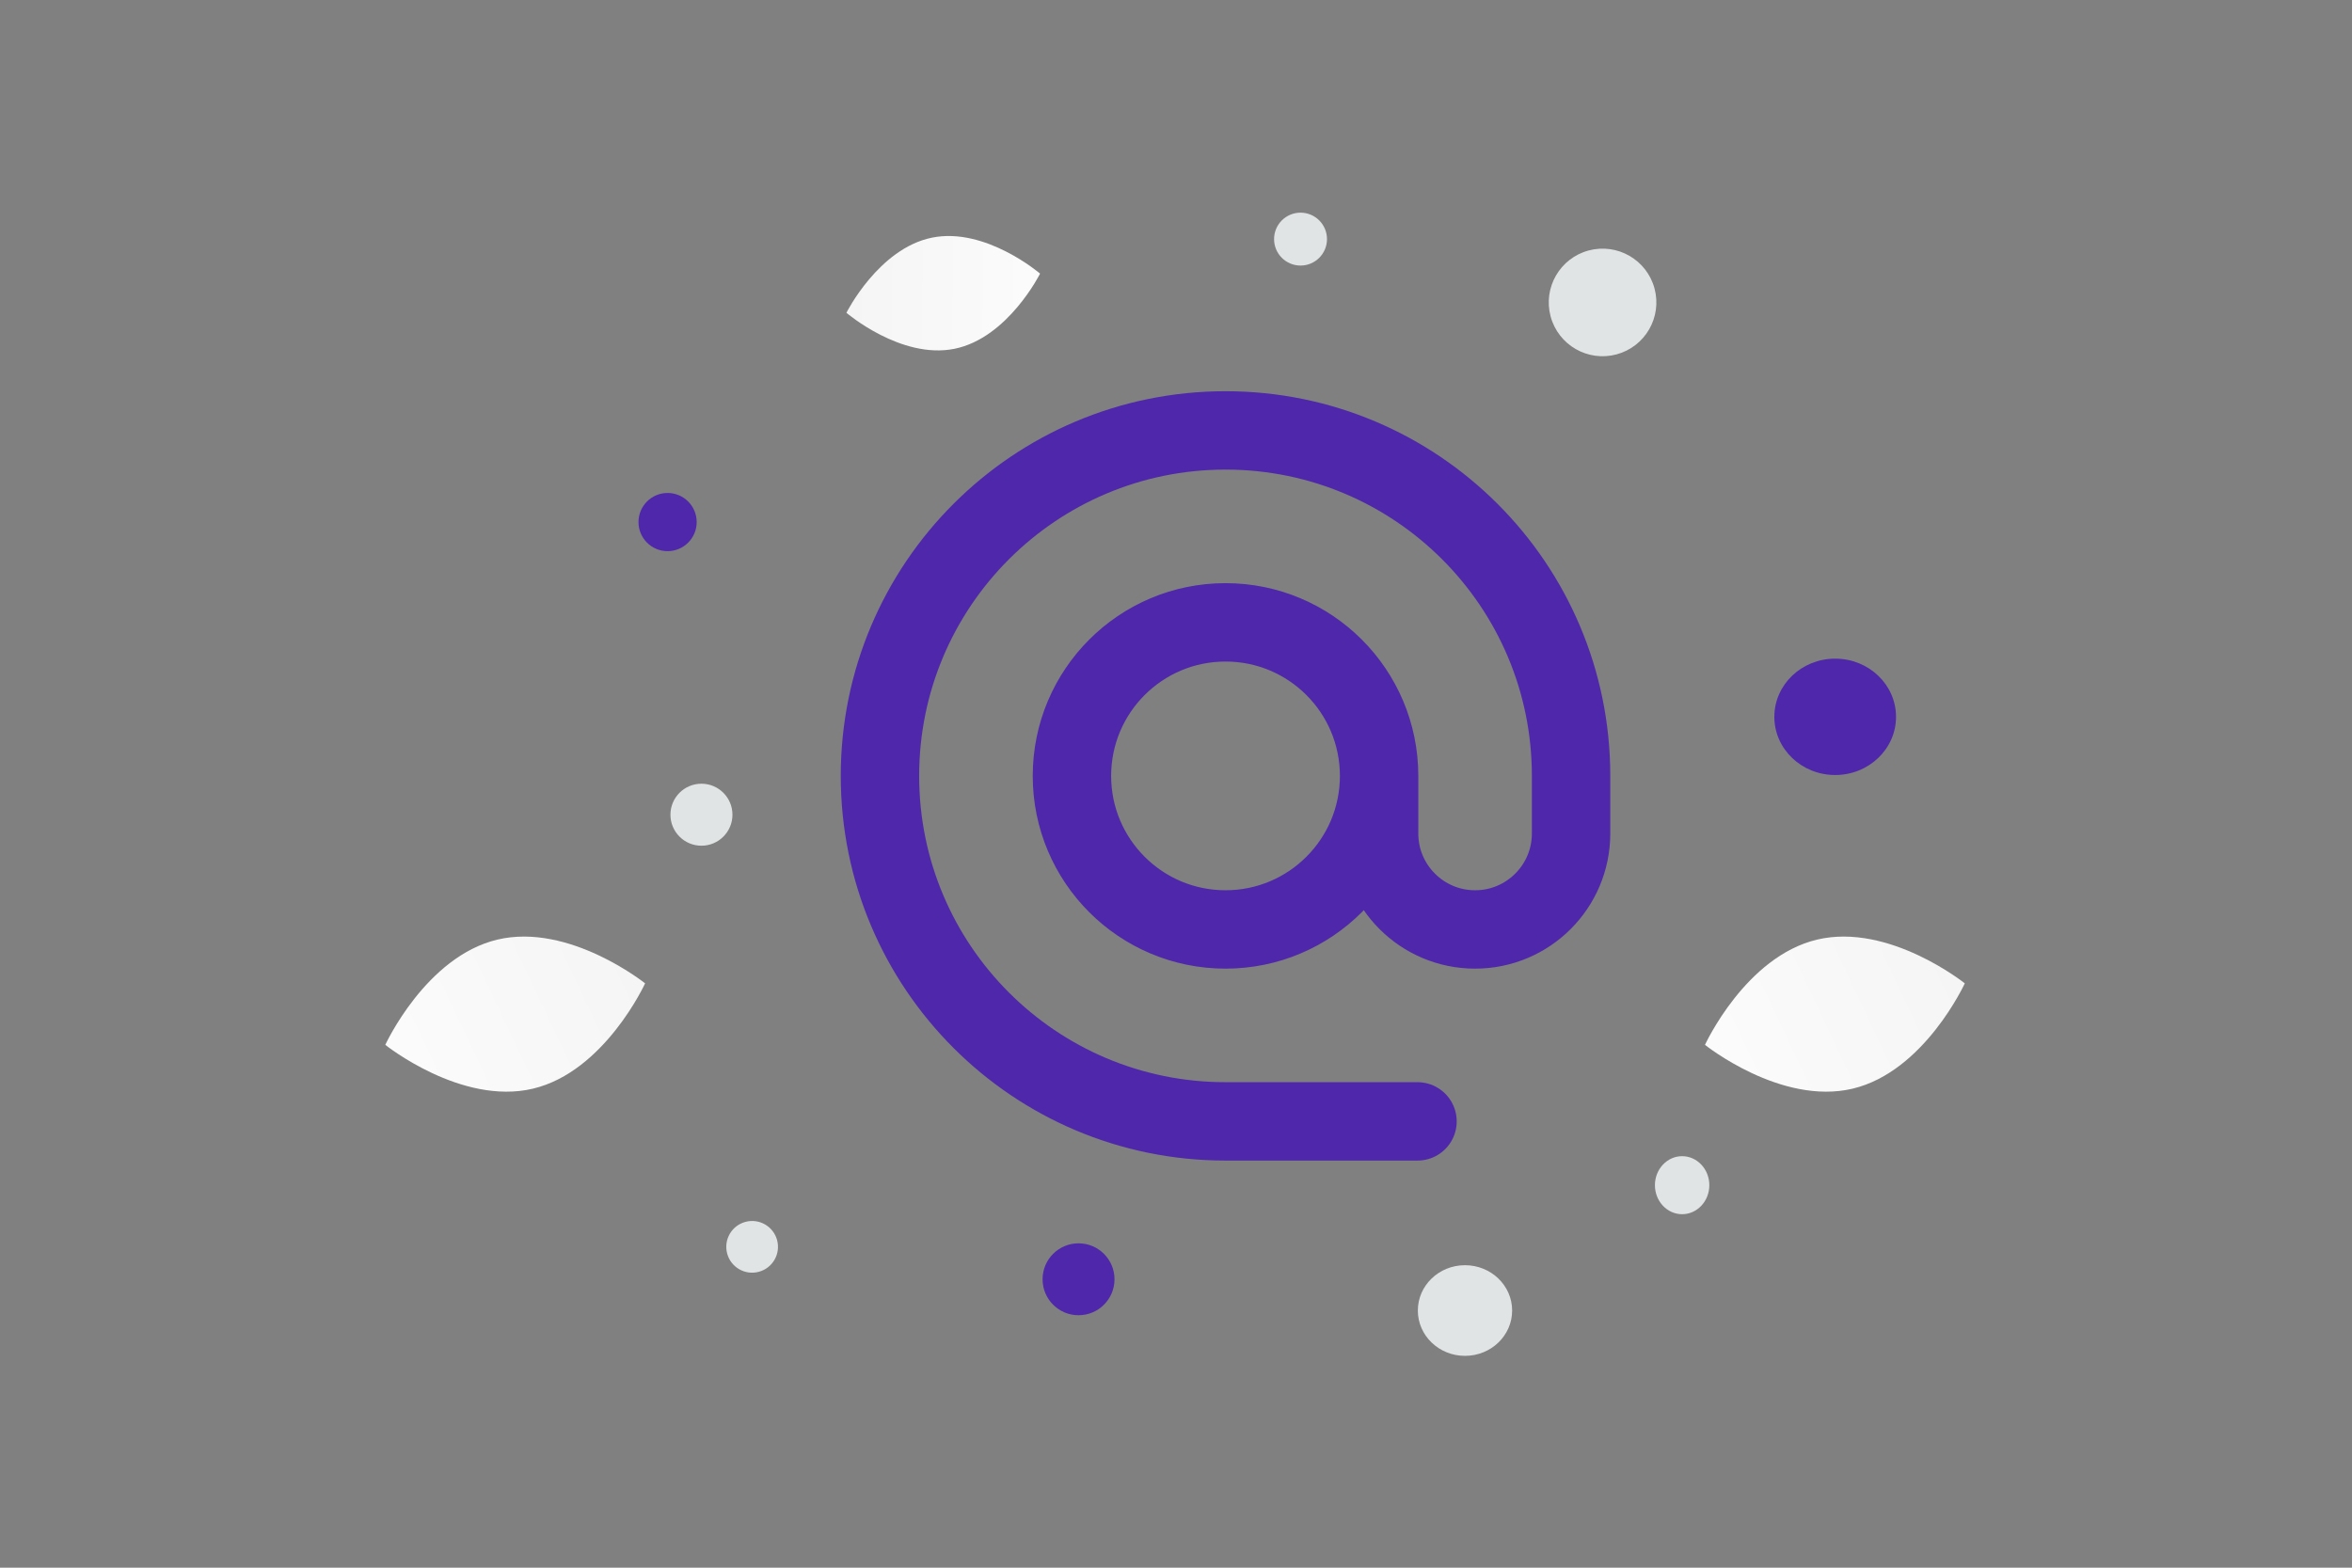 <svg width="900" height="600" viewBox="0 0 900 600" fill="none" xmlns="http://www.w3.org/2000/svg">
<rect x="0" y="0" width="900" height="600" fill="#808080" stroke="none"/>
<g clip-path="url(#clip0_1235_22880)">
<path d="M542.409 429.188H468.948C395.921 429.188 336.72 369.986 336.72 296.959C336.72 223.931 395.921 164.73 468.948 164.73C541.976 164.73 601.177 223.931 601.177 296.959V318.997C601.177 339.282 584.732 355.727 564.447 355.727C544.161 355.727 527.717 339.282 527.717 318.997V296.959C527.717 264.502 501.405 238.191 468.948 238.191C436.492 238.191 410.18 264.502 410.18 296.959C410.18 329.415 436.492 355.727 468.948 355.727C501.405 355.727 527.717 329.415 527.717 296.959" stroke="#4F27AA" stroke-width="30" stroke-linecap="round" stroke-linejoin="round"/>
<path d="M708.894 416.669C681.446 423.171 652.417 399.894 652.417 399.894C652.417 399.894 667.908 366.086 695.364 359.604C722.812 353.102 751.833 376.359 751.833 376.359C751.833 376.359 736.341 410.166 708.894 416.669Z" fill="url(#paint0_linear_1235_22880)"/>
<path d="M203.913 416.669C176.466 423.171 147.436 399.894 147.436 399.894C147.436 399.894 162.928 366.086 190.384 359.604C217.831 353.102 246.852 376.359 246.852 376.359C246.852 376.359 231.36 410.166 203.913 416.669Z" fill="url(#paint1_linear_1235_22880)"/>
<path d="M365.233 133.494C385.692 129.358 397.987 104.72 397.987 104.72C397.987 104.72 377.1 86.802 356.641 90.954C336.181 95.09 323.886 119.712 323.886 119.712C323.886 119.712 344.773 137.63 365.233 133.494Z" fill="url(#paint2_linear_1235_22880)"/>
<path d="M702.239 252.085C689.381 252.085 678.958 262.055 678.958 274.353C678.958 286.651 689.381 296.621 702.239 296.621C715.097 296.621 725.52 286.651 725.52 274.353C725.52 262.055 715.097 252.085 702.239 252.085Z" fill="#4F27AA"/>
<path d="M412.707 475.857C405.107 475.857 398.946 482.018 398.946 489.618C398.946 497.218 405.107 503.379 412.707 503.379C420.307 503.379 426.468 497.218 426.468 489.618C426.468 482.018 420.307 475.857 412.707 475.857Z" fill="#4F27AA"/>
<path d="M255.453 210.944C249.304 210.944 244.319 205.959 244.319 199.81C244.319 193.661 249.304 188.676 255.453 188.676C261.602 188.676 266.587 193.661 266.587 199.81C266.587 205.959 261.602 210.944 255.453 210.944Z" fill="#4F27AA"/>
<path d="M560.583 518.926C550.619 518.926 542.542 511.16 542.542 501.579C542.542 491.999 550.619 484.232 560.583 484.232C570.547 484.232 578.624 491.999 578.624 501.579C578.624 511.16 570.547 518.926 560.583 518.926Z" fill="#E1E4E5"/>
<path d="M268.409 323.677C261.857 323.677 256.546 318.366 256.546 311.814C256.546 305.262 261.857 299.951 268.409 299.951C274.961 299.951 280.272 305.262 280.272 311.814C280.272 318.366 274.961 323.677 268.409 323.677Z" fill="#E1E4E5"/>
<path d="M643.67 464.71C637.922 464.71 633.262 459.739 633.262 453.608C633.262 447.476 637.922 442.506 643.67 442.506C649.418 442.506 654.078 447.476 654.078 453.608C654.078 459.739 649.418 464.71 643.67 464.71Z" fill="#E1E4E5"/>
<path d="M497.652 101.637C492.062 101.637 487.53 97.105 487.53 91.515C487.53 85.924 492.062 81.393 497.652 81.393C503.242 81.393 507.774 85.924 507.774 91.515C507.774 97.105 503.242 101.637 497.652 101.637Z" fill="#E1E4E5"/>
<path d="M297.36 474.641C298.773 479.918 295.642 485.341 290.366 486.755C285.089 488.169 279.665 485.038 278.252 479.761C276.838 474.484 279.969 469.061 285.246 467.647C290.522 466.233 295.946 469.365 297.36 474.641Z" fill="#E1E4E5"/>
<path d="M633.11 110.424C636.053 121.406 629.536 132.694 618.554 135.636C607.572 138.579 596.284 132.062 593.341 121.08C590.398 110.098 596.916 98.81 607.897 95.867C618.879 92.925 630.167 99.442 633.11 110.424Z" fill="#E1E4E5"/>
</g>
<defs>
<linearGradient id="paint0_linear_1235_22880" x1="605.534" y1="432.836" x2="845.808" y2="319.322" gradientUnits="userSpaceOnUse">
<stop stop-color="white"/>
<stop offset="1" stop-color="#EEEEEE"/>
</linearGradient>
<linearGradient id="paint1_linear_1235_22880" x1="100.554" y1="432.836" x2="340.827" y2="319.322" gradientUnits="userSpaceOnUse">
<stop stop-color="white"/>
<stop offset="1" stop-color="#EEEEEE"/>
</linearGradient>
<linearGradient id="paint2_linear_1235_22880" x1="439.7" y1="112.329" x2="243.06" y2="110.505" gradientUnits="userSpaceOnUse">
<stop stop-color="white"/>
<stop offset="1" stop-color="#EEEEEE"/>
</linearGradient>
<clipPath id="clip0_1235_22880">
<rect width="900" height="600" fill="white"/>
</clipPath>
</defs>
</svg>
